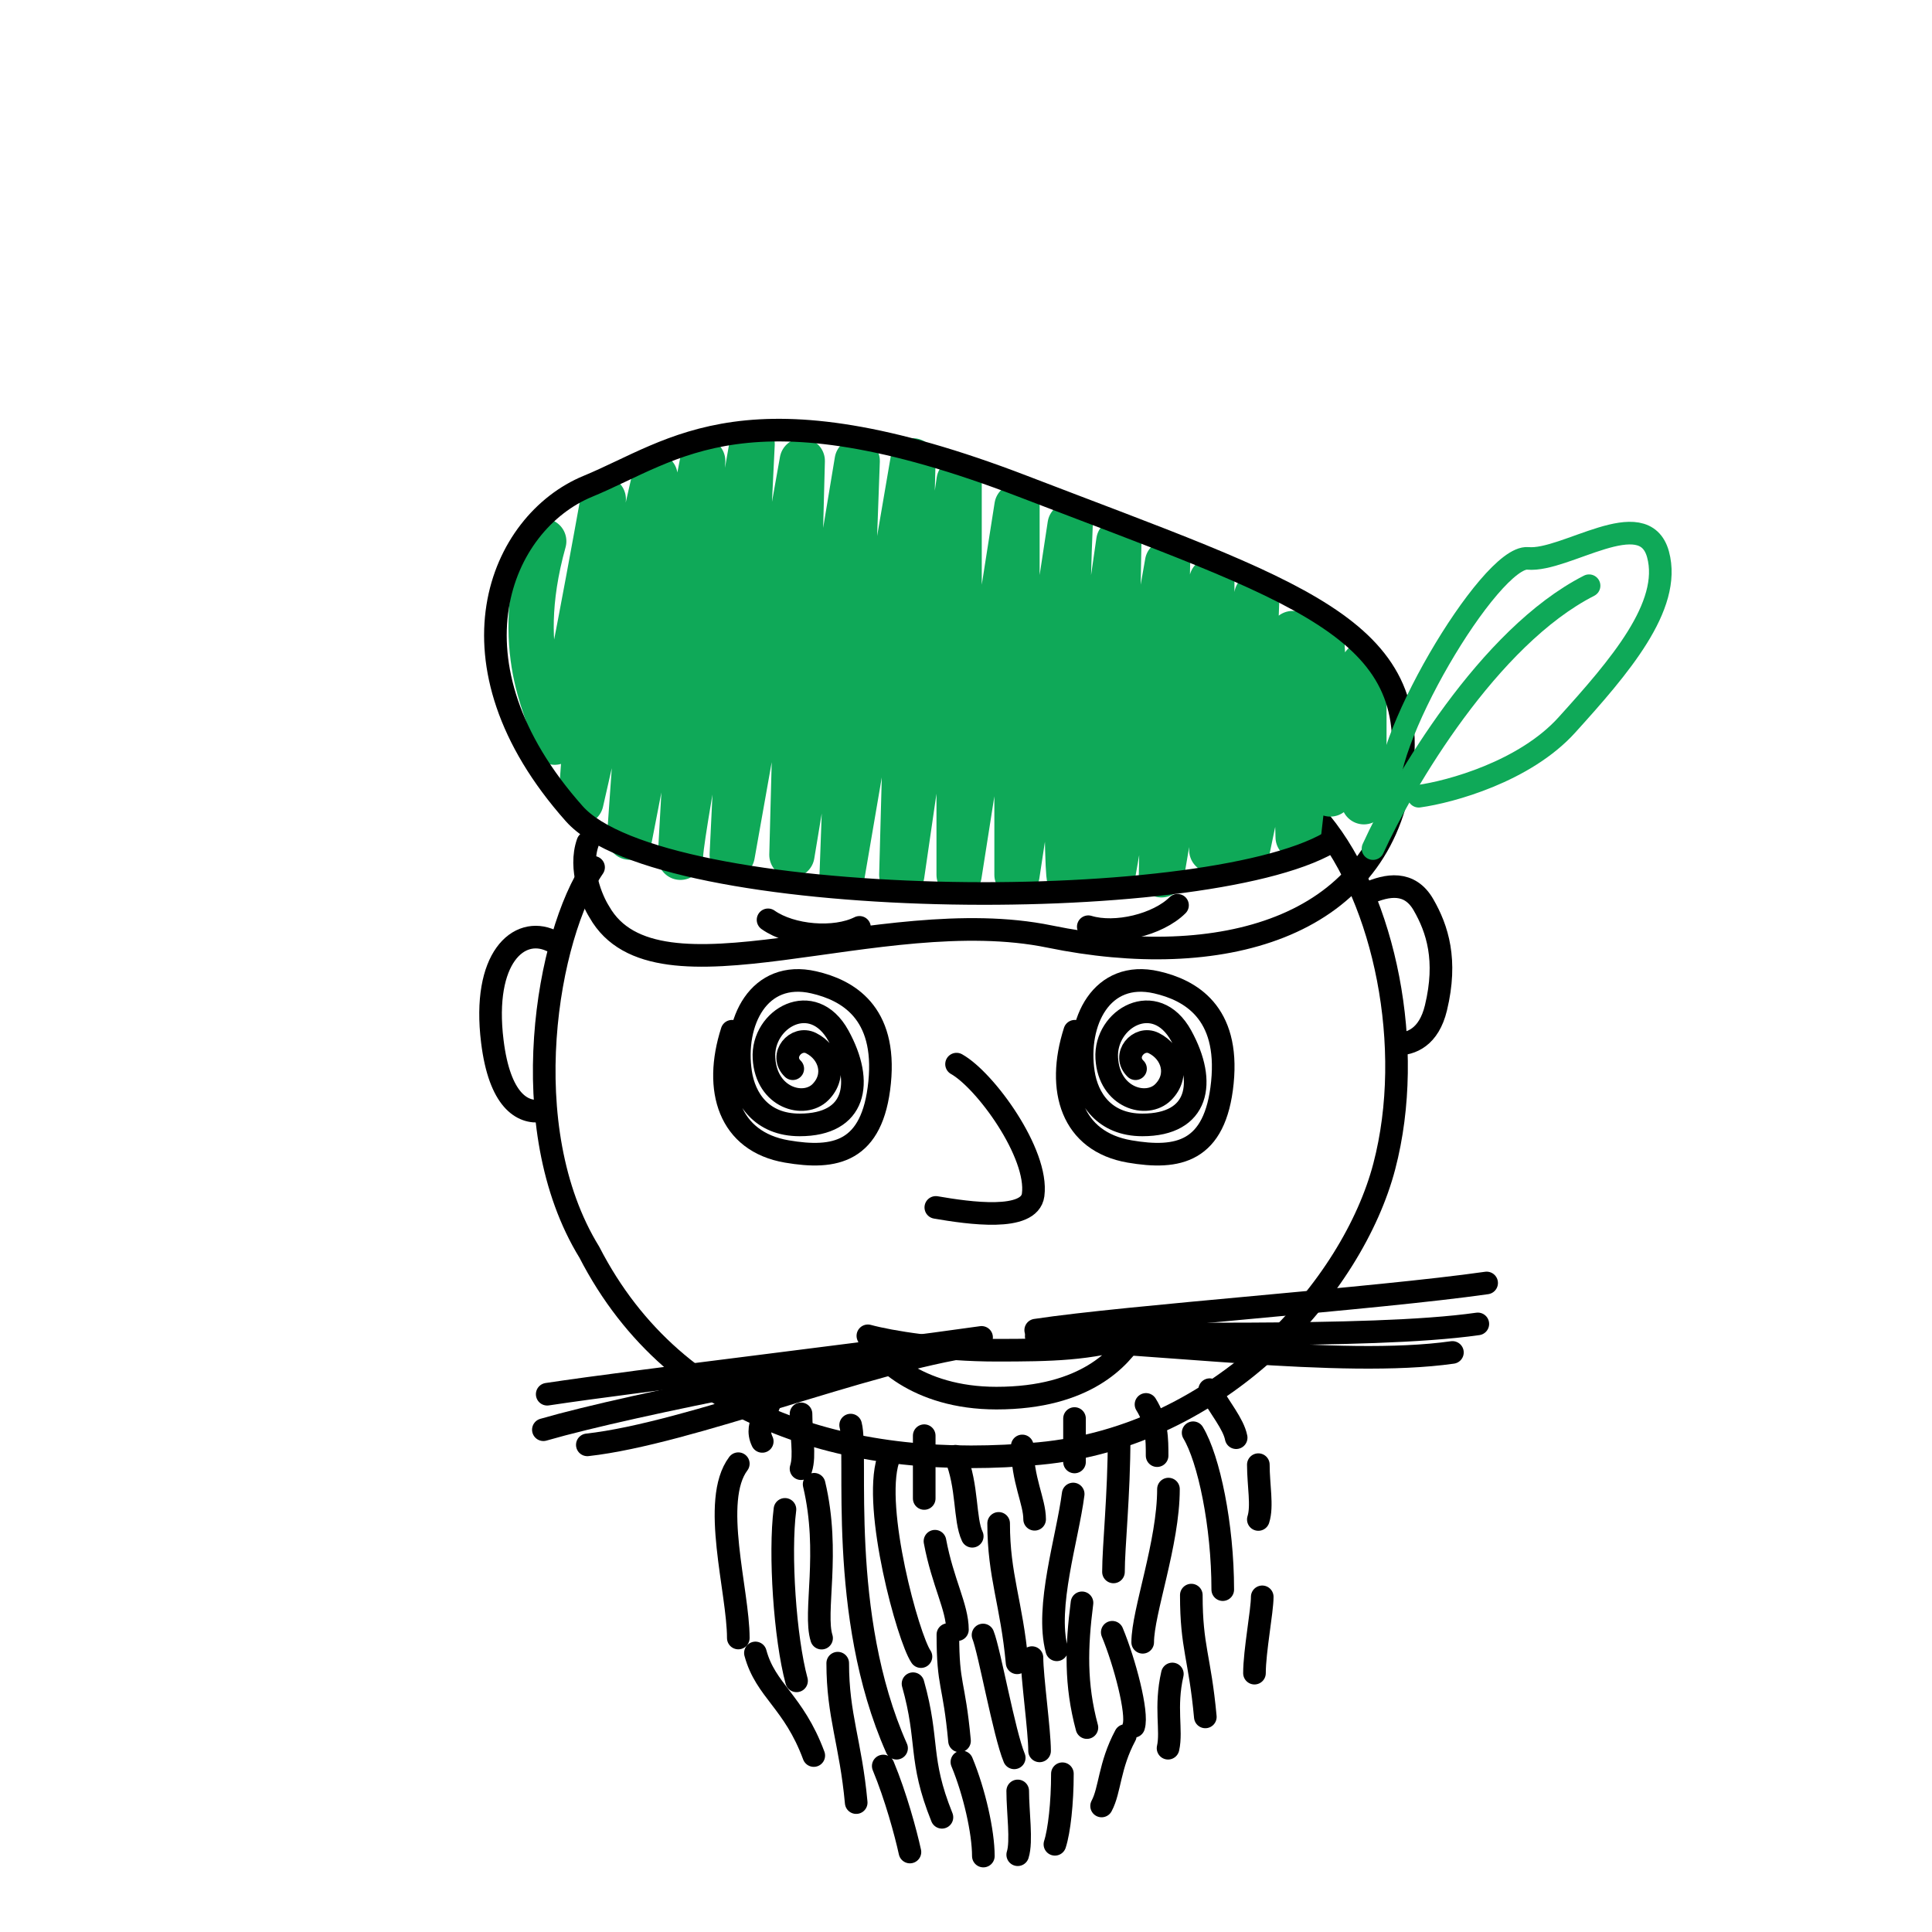 <svg width="48" height="48" viewBox="0 0 48 48" fill="none" xmlns="http://www.w3.org/2000/svg">
<g clip-path="url(#clip0_22_484)">
<mask id="mask0_22_484" style="mask-type:luminance" maskUnits="userSpaceOnUse" x="0" y="0" width="48" height="48">
<path d="M48 0H0V48H48V0Z" fill="white"/>
</mask>
<g mask="url(#mask0_22_484)">
<path d="M14.747 21.548C13.606 23.199 12.729 28.002 14.642 31.111C16.814 35.336 21.271 36.54 25.823 36.113C30.374 35.686 33.615 31.948 34.392 28.978C35.17 26.009 34.392 22.352 32.821 20.438" stroke="black" stroke-width="0.562" stroke-linecap="round" stroke-linejoin="round"/>
<path d="M33.979 22.196C34.464 21.98 35.021 21.878 35.366 22.479C35.712 23.08 35.962 23.852 35.676 25.039C35.5 25.771 35.062 25.942 34.693 25.942M13.687 23.368C12.892 23.004 11.975 23.79 12.232 25.874C12.412 27.338 12.976 27.666 13.444 27.599" stroke="black" stroke-width="0.562" stroke-linecap="round" stroke-linejoin="round"/>
<path d="M23.765 26.438C24.479 26.837 25.805 28.66 25.668 29.687C25.579 30.356 24.078 30.141 23.25 29.998" stroke="black" stroke-width="0.562" stroke-linecap="round" stroke-linejoin="round"/>
<path d="M20.227 36.876C20.632 38.583 20.21 40.054 20.412 40.699M27.804 35.717C27.804 37.144 27.664 38.416 27.664 39.054M25.639 41.183C25.639 41.656 25.828 43.004 25.828 43.5M25.198 43.673C24.947 43.069 24.584 41.024 24.423 40.621M21.134 35.406C21.322 36.114 20.799 40.112 22.275 43.434M19.79 41.76C19.502 40.691 19.361 38.601 19.502 37.5M27.004 42.921C26.716 41.852 26.741 40.923 26.882 39.822M26.255 40.989C25.968 39.919 26.522 38.219 26.663 37.118M18.343 36.365C17.654 37.28 18.343 39.522 18.343 40.696M29.643 35.596C30.033 36.245 30.379 37.891 30.379 39.494M29.03 36.996C29.03 38.341 28.39 40.047 28.39 40.802M22.881 41.158C22.562 40.689 21.682 37.484 22.064 36.269M23.787 40.488C23.787 39.93 23.422 39.32 23.229 38.291M23.839 43.252C23.701 41.761 23.55 41.919 23.55 40.611M20.218 43.616C19.718 42.267 19.021 42.006 18.768 41.067M31.167 41.569C31.167 41.023 31.36 40.027 31.36 39.673M21.272 44.785C21.135 43.294 20.813 42.628 20.813 41.321M25.27 41.312C25.132 39.821 24.811 39.156 24.811 37.848M29.946 42.656C29.808 41.164 29.598 40.938 29.598 39.63M23.402 45.15C22.814 43.691 23.09 43.274 22.684 41.831M24.431 46.113C24.431 45.517 24.209 44.525 23.898 43.776M25.285 46.08C25.392 45.747 25.285 45.014 25.285 44.495M19.901 36.489C20.008 36.156 19.901 35.646 19.901 35.127M18.938 35.811C18.715 35.347 19.184 35.037 19.184 34.518M22.962 37.229V35.669M26.696 36.322C26.696 35.925 26.696 35.762 26.696 35.243M28.748 36.165C28.748 35.768 28.748 35.331 28.472 34.892M31.263 37.751C31.37 37.419 31.264 36.908 31.263 36.389M30.712 35.719C30.645 35.376 30.305 34.981 30.054 34.526M26.209 45.821C26.317 45.489 26.395 44.79 26.395 44.068M24.155 38.168C23.956 37.741 24.049 36.929 23.738 36.18M25.705 37.746C25.705 37.295 25.398 36.775 25.398 35.924M29.02 43.434C29.121 42.994 28.937 42.419 29.127 41.589M27.369 44.869C27.582 44.472 27.557 43.868 27.959 43.118M22.607 46.013C22.501 45.529 22.255 44.625 21.944 43.876M28.167 42.89C28.274 42.557 27.945 41.302 27.634 40.553" stroke="black" stroke-width="0.562" stroke-linecap="round" stroke-linejoin="round"/>
<path d="M24.756 33.546C23.397 33.546 22.128 33.342 21.562 33.188C21.767 33.673 22.766 34.736 24.756 34.736C26.994 34.736 27.843 33.708 28.173 33.188C27.068 33.529 26.115 33.546 24.756 33.546Z" stroke="black" stroke-width="0.562" stroke-linecap="round" stroke-linejoin="round"/>
<path d="M13.509 13.447C12.672 16.454 13.773 17.763 13.773 18.379C13.773 18.995 14.566 14.746 14.988 12.399L14.433 19.919L16.273 11.825L15.643 20.799L17.458 11.45C17.256 15.043 16.864 22.031 16.908 21.239C16.952 20.447 18.136 14.242 18.686 11.034L18.192 21.239L19.932 11.45L19.675 21.239L21.297 11.45L20.923 21.734L22.682 11.45L22.405 21.734L23.829 11.944V21.734L25.267 12.577V21.734L26.587 13.045C26.441 16.344 26.499 22.482 26.587 21.734C26.675 20.986 27.43 16.032 27.797 13.447L27.646 21.734L29.007 13.979L28.856 21.734L30.107 14.419V21.121L31.226 14.792L30.987 21.121L32.113 15.741L32.252 20.799L32.828 15.741L33.051 19.726L33.886 16.519V19.919" stroke="#0FA958" stroke-width="1.125" stroke-linecap="round" stroke-linejoin="round"/>
<path d="M33.032 20.934C29.829 22.782 16.437 22.656 14.267 20.216C10.924 16.456 12.421 12.984 14.603 12.083C16.786 11.182 18.569 9.451 25.415 12.083C32.261 14.715 35.385 15.582 34.798 19.326C34.21 23.071 30.308 24.138 26.076 23.268C21.844 22.398 16.308 25.165 14.89 22.656C14.699 22.353 14.374 21.584 14.603 20.934" stroke="black" stroke-width="0.562" stroke-linecap="round" stroke-linejoin="round"/>
<path d="M34.112 21.083C34.864 19.434 36.989 15.82 39.48 14.552" stroke="#0FA958" stroke-width="0.562" stroke-linecap="round" stroke-linejoin="round"/>
<path d="M35.248 19.782C36.039 19.673 37.882 19.167 38.926 18.014C40.23 16.573 41.542 15.055 41.193 13.773C40.843 12.491 38.889 13.959 37.96 13.873C37.031 13.787 34.164 18.605 34.507 19.964" stroke="#0FA958" stroke-width="0.562" stroke-linecap="round" stroke-linejoin="round"/>
<path d="M24.387 33.356C21.628 33.75 15.756 34.867 13.5 35.521M36.716 32.892C33.957 33.286 27.998 33.059 25.745 33.201" stroke="black" stroke-width="0.562" stroke-linecap="round" stroke-linejoin="round"/>
<path d="M24.244 33.425C21.485 33.819 17.13 35.615 14.592 35.897M36.085 33.601C33.326 33.995 28.488 33.304 25.99 33.304M24.387 33.227C21.628 33.621 15.894 34.292 13.595 34.639M36.935 31.875C34.176 32.269 28.031 32.7 25.732 33.047" stroke="black" stroke-width="0.562" stroke-linecap="round" stroke-linejoin="round"/>
<path d="M19.696 26.552C19.355 26.223 19.778 25.73 20.15 25.916C20.616 26.149 20.79 26.727 20.383 27.134C19.976 27.541 19.039 27.28 18.981 26.291C18.923 25.302 20.192 24.571 20.832 25.735C21.472 26.898 21.267 27.948 19.867 27.948C18.913 27.948 18.498 27.287 18.402 26.655C18.209 25.389 18.853 24.093 20.218 24.406C21.059 24.599 22.028 25.148 21.854 26.893C21.68 28.638 20.742 28.812 19.549 28.608C18.112 28.362 17.72 27.075 18.186 25.621M28.212 26.552C27.872 26.223 28.294 25.73 28.666 25.916C29.132 26.149 29.306 26.727 28.899 27.134C28.492 27.541 27.555 27.28 27.497 26.291C27.439 25.302 28.708 24.571 29.348 25.735C29.988 26.898 29.783 27.948 28.383 27.948C27.429 27.948 27.014 27.287 26.918 26.655C26.725 25.389 27.369 24.093 28.735 24.406C29.575 24.599 30.544 25.148 30.37 26.893C30.196 28.638 29.258 28.812 28.065 28.608C26.628 28.362 26.236 27.075 26.702 25.621M19.082 22.853C19.661 23.261 20.74 23.348 21.354 23.04M27.038 23.024C27.716 23.23 28.767 22.975 29.255 22.491" stroke="black" stroke-width="0.562" stroke-linecap="round" stroke-linejoin="round"/>
</g>
</g>
<defs>
<clipPath id="clip0_22_484">
<rect width="48" height="48" fill="white"/>
</clipPath>
</defs>
</svg>
